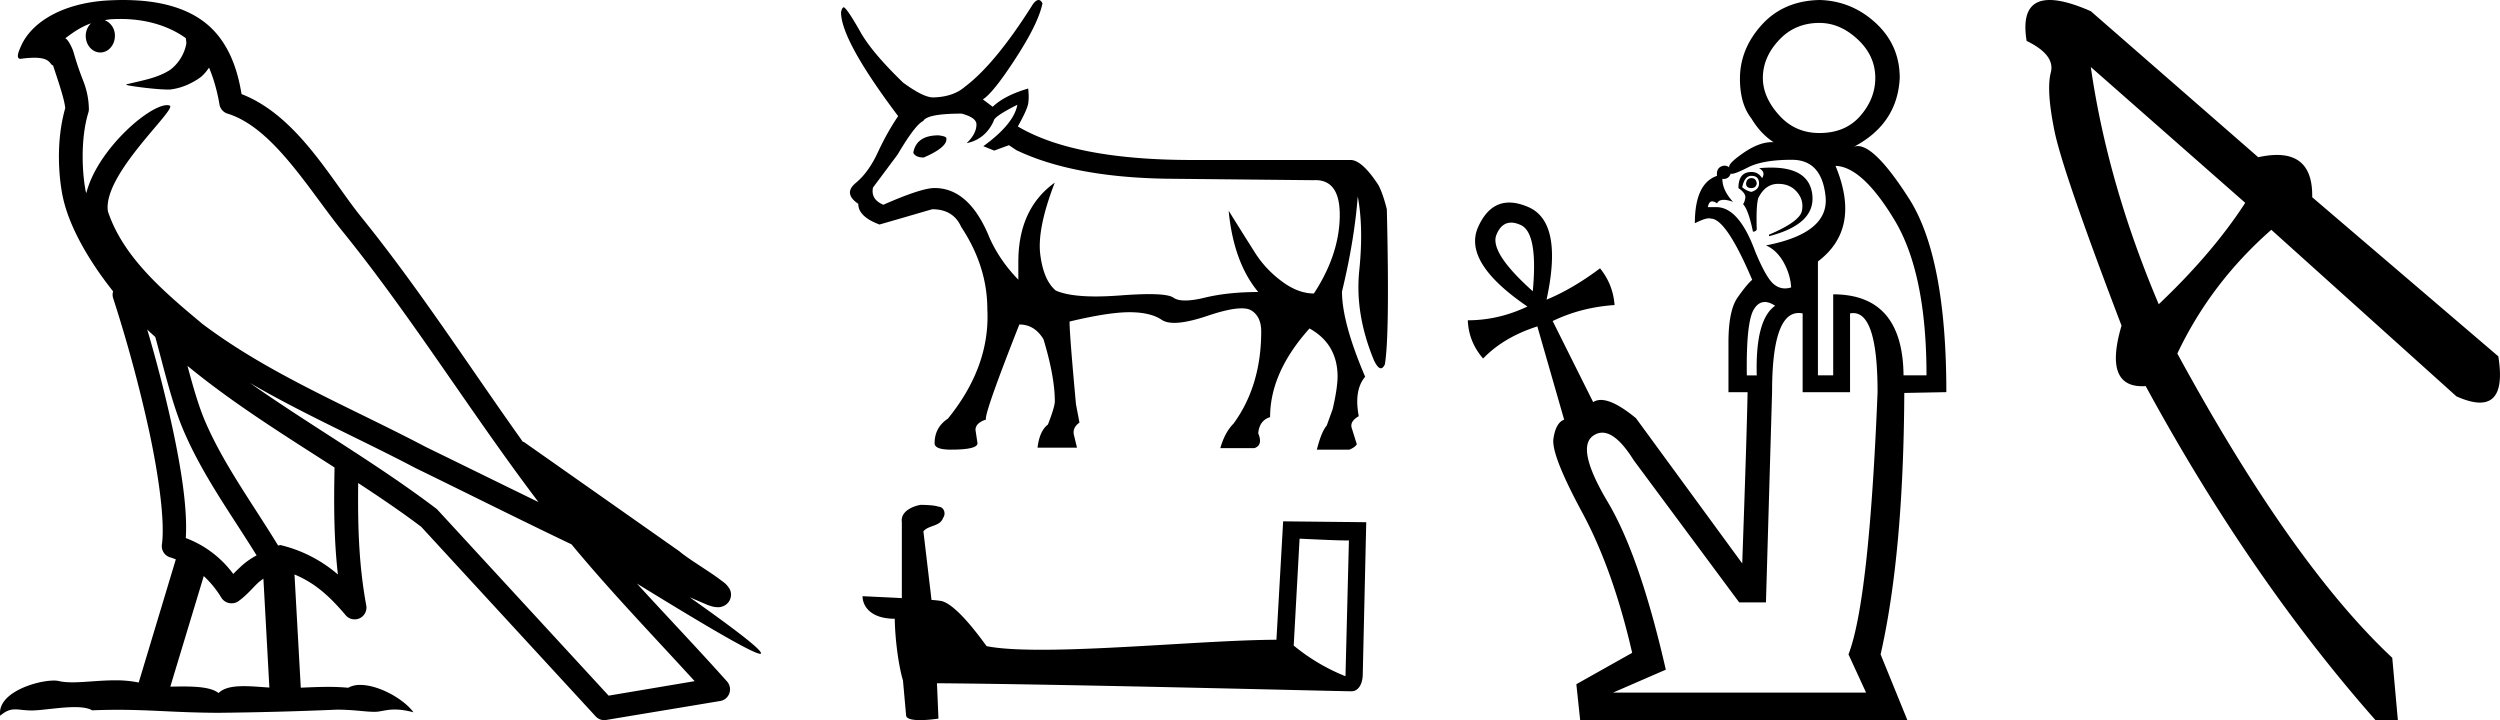 <svg xmlns="http://www.w3.org/2000/svg" width="62.489" height="18"><path d="M3.01.474c.693 0 1.247.2 1.634.479.006.053.02.107.009.16-.05.248-.195.477-.396.63-.316.207-.697.267-1.057.356-.09.01-.019.031.031.04.23.04.707.099.971.099l.052-.001c.278-.032.54-.148.766-.311.079-.067.147-.15.205-.236.147.346.227.713.26.917.018.11.096.2.202.233 1.139.349 2.038 1.91 2.88 2.949 1.729 2.137 3.199 4.526 4.892 6.76-.937-.456-1.87-.916-2.81-1.374-1.92-1.01-3.92-1.816-5.604-3.09l-.008-.008c-.97-.808-1.963-1.66-2.339-2.793-.148-.92 1.757-2.577 1.542-2.646a.207.207 0 0 0-.064-.01c-.458 0-1.753 1.128-2.019 2.202-.003-.014-.01-.03-.014-.045-.073-.356-.154-1.256.068-1.98a.29.29 0 0 0 .01-.103 1.968 1.968 0 0 0-.123-.634c-.063-.17-.139-.344-.26-.765-.031-.108-.142-.328-.208-.345.186-.138.375-.28.645-.375a.434.434 0 0 0-.132.314c0 .23.164.415.365.415.2 0 .364-.186.364-.415V.894a.411.411 0 0 0-.255-.39c.053-.007.096-.019.154-.022.081-.006.16-.008.238-.008Zm.67 7.763c.065.065.135.124.202.187.214.78.412 1.64.692 2.305.483 1.145 1.216 2.141 1.84 3.154a1.814 1.814 0 0 0-.385.27 6.831 6.831 0 0 0-.199.193 2.61 2.61 0 0 0-1.186-.897c.045-.723-.108-1.712-.34-2.787a34.903 34.903 0 0 0-.624-2.425Zm1.006.908c1.149.945 2.428 1.738 3.676 2.54-.018.91-.018 1.778.084 2.675a3.411 3.411 0 0 0-1.437-.736c-.02 0-.037.012-.057.012-.649-1.063-1.383-2.06-1.837-3.134-.156-.37-.293-.85-.429-1.357Zm.407 5.254a2.5 2.5 0 0 1 .44.541.3.3 0 0 0 .257.14c.06 0 .12-.017.17-.053.215-.156.347-.324.476-.446.047-.045.097-.08.148-.117l.149 2.722c-.213-.014-.435-.035-.637-.035-.264 0-.495.036-.633.172-.169-.134-.497-.164-.89-.164-.102 0-.207.002-.316.004l.836-2.764ZM6.25 9.574c1.354.787 2.784 1.414 4.135 2.125a.244.244 0 0 0 .006.003c1.295.631 2.586 1.28 3.894 1.904.984 1.189 2.052 2.295 3.078 3.42l-2.15.362-4.267-4.635a.288.288 0 0 0-.037-.036c-1.499-1.137-3.152-2.082-4.66-3.143ZM3.076 0c-.135 0-.273.005-.411.013C1.58.083.792.54.523 1.157c-.04.093-.146.314-.007.314a2.35 2.35 0 0 1 .341-.028c.418 0 .38.172.47.194.09.282.29.846.303 1.068-.244.86-.153 1.763-.064 2.198.15.732.63 1.584 1.261 2.38a.285.285 0 0 0 0 .166 35.3 35.3 0 0 1 .903 3.336c.251 1.168.393 2.277.317 2.823a.294.294 0 0 0 .221.328c.045.011.084.031.127.045l-.928 3.079a2.847 2.847 0 0 0-.593-.055c-.381 0-.756.05-1.064.05-.125 0-.24-.008-.34-.032a.546.546 0 0 0-.125-.012c-.436 0-1.428.306-1.34.879.15-.128.257-.159.375-.159.11 0 .23.027.405.027h.027c.254-.004.697-.083 1.053-.083.18 0 .338.02.438.08.236-.01.45-.013.649-.013.85 0 1.447.07 2.5.075a89.565 89.565 0 0 0 2.974-.079c.45.003.697.054.922.054h.04c.134-.004.265-.057.48-.057.123 0 .273.017.468.07-.25-.341-.877-.685-1.33-.685a.591.591 0 0 0-.302.071 5.081 5.081 0 0 0-.508-.022c-.22 0-.448.01-.678.02l-.157-2.83c.487.203.857.517 1.281 1.021a.295.295 0 0 0 .513-.246c-.192-1.039-.213-2.019-.202-3.06.54.354 1.072.713 1.576 1.094l4.36 4.738a.29.29 0 0 0 .263.09c.95-.159 1.9-.315 2.849-.474a.294.294 0 0 0 .23-.193.298.298 0 0 0-.06-.297c-.741-.83-1.508-1.631-2.25-2.445 1.269.78 2.875 1.755 3.08 1.755.022 0 .027-.013.012-.04-.094-.163-.9-.755-1.775-1.373.14.058.276.12.415.177l.017.01c.103.035.16.059.27.062a.286.286 0 0 0 .108-.016.317.317 0 0 0 .188-.152.32.32 0 0 0 .023-.238c-.017-.05-.038-.077-.054-.098-.061-.085-.103-.109-.162-.154a4.553 4.553 0 0 0-.205-.149c-.153-.105-.336-.223-.493-.328a4.992 4.992 0 0 1-.328-.233.307.307 0 0 0-.028-.025l-3.892-2.736c-.008-.006-.02-.001-.028-.006-1.333-1.869-2.588-3.825-4.046-5.627-.744-.92-1.598-2.528-2.985-3.064-.067-.396-.218-1.127-.755-1.649C4.827.26 4.168.056 3.427.011A5.728 5.728 0 0 0 3.076 0ZM23.459 3.383q-.542 0-.628.419v.024q.062.111.259.111.566-.246.566-.455v-.025q0-.05-.197-.074Zm1.97-.763q-.086.48-.85 1.034l.271.11.37-.135.184.124q1.416.677 3.756.714l3.67.037.049-.002q.627 0 .609.919-.018.954-.646 1.915-.394 0-.8-.302-.407-.302-.666-.708-.258-.406-.665-1.059.124 1.293.74 2.032-.752 0-1.337.141-.292.071-.488.071-.195 0-.294-.07-.122-.089-.609-.089-.296 0-.727.033-.332.025-.607.025-.668 0-1-.148-.307-.259-.387-.905-.08-.647.363-1.792-.911.653-.911 1.983v.443q-.456-.468-.714-1.034Q24.235 4.7 23.36 4.7q-.332 0-1.28.418-.32-.135-.259-.43l.616-.826q.443-.75.64-.837.099-.185.96-.185.37.099.37.271 0 .234-.246.468.468-.098.677-.554 0-.11.591-.406ZM25.96 0q-.06 0-.136.096-.936 1.49-1.7 2.068-.295.259-.8.271-.246 0-.75-.37-.752-.726-1.047-1.23-.333-.592-.431-.653-.05 0-.074.123 0 .702 1.428 2.598-.27.394-.505.899-.233.505-.554.77-.32.264.062.523 0 .32.53.517.43-.123 1.317-.382.53 0 .726.443.653.985.653 2.057.074 1.428-.985 2.733-.333.222-.333.616 0 .16.407.16.665 0 .665-.16l-.05-.333q0-.172.26-.258v-.025q0-.234.836-2.352.382 0 .604.37.283.936.283 1.551 0 .136-.172.579-.21.16-.26.579h.986l-.074-.308q-.05-.185.136-.32l-.087-.456q-.16-1.736-.16-2.044v-.025q.973-.233 1.496-.233.524 0 .807.19.112.076.315.076.308 0 .824-.174.558-.189.857-.189.16 0 .245.053.246.154.246.524 0 1.354-.69 2.302-.221.222-.332.616h.85q.221-.074.098-.37.025-.32.296-.406 0-1.12.985-2.216.69.382.702 1.182 0 .308-.124.837l-.147.407q-.136.16-.247.603h.813q.148-.062.185-.136l-.123-.394q-.062-.172.172-.307-.123-.653.16-.985-.579-1.355-.579-2.13.308-1.269.394-2.377.148.776.037 1.86-.11 1.083.37 2.24.094.195.17.195.055 0 .1-.096.124-.702.05-3.879-.099-.394-.21-.603-.393-.604-.677-.628H29.8q-2.943 0-4.359-.838.234-.418.259-.572.025-.154 0-.376-.591.173-.887.456l-.246-.185q.259-.16.825-1.034.567-.874.665-1.367Q26.015 0 25.96 0ZM32.484 13.464c.65.032 1.01.045 1.163.045.032 0 .055 0 .07-.002l-.086 3.396a4.873 4.873 0 0 1-1.294-.767l.147-2.672Zm-9.44-.844h-.039c-.215.04-.5.171-.463.435v1.895c-.421-.022-.854-.041-.982-.048 0 .239.192.564.805.564.007.537.101 1.195.202 1.531l.002-.001.079.88c0 .097.166.124.349.124.219 0 .46-.038.46-.038l-.037-.884c3.45.027 10.035.201 10.362.201.169 0 .281-.18.281-.433l.087-3.793-2.077-.022-.168 2.96c-1.505.004-4.105.25-5.872.25-.562 0-1.04-.024-1.371-.09-.067-.08-.716-1.026-1.128-1.128a2.491 2.491 0 0 0-.25-.027l-.203-1.715c.13-.159.416-.116.492-.336.078-.103.025-.276-.116-.28-.09-.036-.319-.045-.413-.045ZM45.478.573q.516 0 .956.411.44.41.44.965 0 .516-.373.946-.373.43-1.023.43-.611 0-1.012-.45-.402-.448-.402-.926 0-.516.402-.946.4-.43 1.012-.43Zm-1.7 3.88q-.115 0-.134.133 0 .115.134.115.114 0 .133-.115-.019-.134-.133-.134Zm0-.058q.19 0 .19.191 0 .153-.19.21-.115-.019-.23-.114.058-.287.23-.287Zm.494-.206q-.142 0-.303.015.172.095.076.248-.095-.153-.267-.153-.325 0-.325.402.191.133.172.248-.02.115-.057.153.133.134.248.688.076 0 .095-.058-.019-.592.039-.783.172-.344.477-.353h.027q.287 0 .46.2.182.21.125.478-.057.267-.822.592v.038q1.185-.305 1.08-1.06-.091-.655-1.025-.655Zm.518-.195q.746 0 .841.917.096.917-1.49 1.223.267.114.44.42.171.306.19.63-.08.025-.153.025-.156 0-.286-.11-.191-.163-.459-.812-.407-1.11-.974-1.11l-.038.001h-.172q.024-.144.109-.144.05 0 .12.049.044-.088.168-.088.094 0 .233.05-.267-.287-.267-.574l.032.002q.127 0 .178-.135.01.006.028.006.091 0 .402-.16.372-.19 1.098-.19Zm-7.019 1.57q.11 0 .246.063.43.201.296 1.653-1.09-.974-.908-1.414.125-.301.366-.301Zm6.34 1.984q.117 0 .26.095-.498.344-.46 1.74h-.248q-.019-1.32.172-1.644.112-.19.277-.19Zm1.769-3.402q.668.02 1.471 1.348t.803 3.888h-.574q-.019-2.025-1.758-2.025v2.025h-.382V6.535q1.09-.822.44-2.389Zm-.921 3.678q.048 0 .099.01v1.969h1.185V7.834q.04-.008.08-.008.608 0 .608 1.977-.21 5.216-.727 6.554l.44.955h-6.325l1.319-.573q-.65-2.847-1.453-4.194-.802-1.348-.363-1.653.11-.077.228-.077.355 0 .785.688l2.637 3.554h.669l.153-5.254q0-1.979.665-1.979ZM45.479 0q-.899.02-1.443.621-.545.602-.545 1.347 0 .63.287.994.229.382.554.592l-.044-.001q-.308 0-.682.25-.42.286-.382.382-.055-.044-.116-.044-.045 0-.095.025-.114.057-.095.229-.554.191-.554 1.185.244-.123.354-.123.028 0 .047.008.382 0 1.032 1.529-.134.114-.363.44-.23.324-.23 1.127v1.242h.478q-.019 1.05-.134 4.28l-2.656-3.63q-.554-.456-.876-.456-.11 0-.194.054L38.81 8.025q.707-.343 1.547-.4-.038-.517-.363-.918-.688.516-1.337.783.42-1.93-.45-2.312-.263-.115-.482-.115-.505 0-.778.612-.392.88 1.232 1.987-.726.344-1.49.344.019.535.382.956.516-.535 1.356-.803l.67 2.331q-.211.077-.268.478-.058.401.716 1.835.774 1.433 1.252 3.515l-1.395.784.095.898h8.179l-.669-1.643q.573-2.523.592-6.535l1.051-.02q0-3.382-.936-4.843-.838-1.308-1.278-1.308-.051 0-.098.018 1.09-.573 1.147-1.72 0-.822-.602-1.376Q46.28.02 45.478 0ZM52.261 1.675l3.86 3.395q-.813 1.256-2.162 2.535-1.28-3.023-1.698-5.93ZM51.234 0q-.745 0-.577 1.023.72.35.604.791-.116.442.093 1.465.21 1.023 1.675 4.86-.446 1.515.517 1.515.042 0 .087-.003 2.605 4.79 5.744 8.349h.559l-.14-1.558q-2.512-2.349-5.372-7.605.837-1.767 2.349-3.093L61.4 9.907q.35.156.587.156.646 0 .46-1.156L57.795 4.93q.019-1.057-.881-1.057-.21 0-.468.057L52.261.28Q51.623 0 51.234 0Z" style="fill:#000;stroke:none"/></svg>